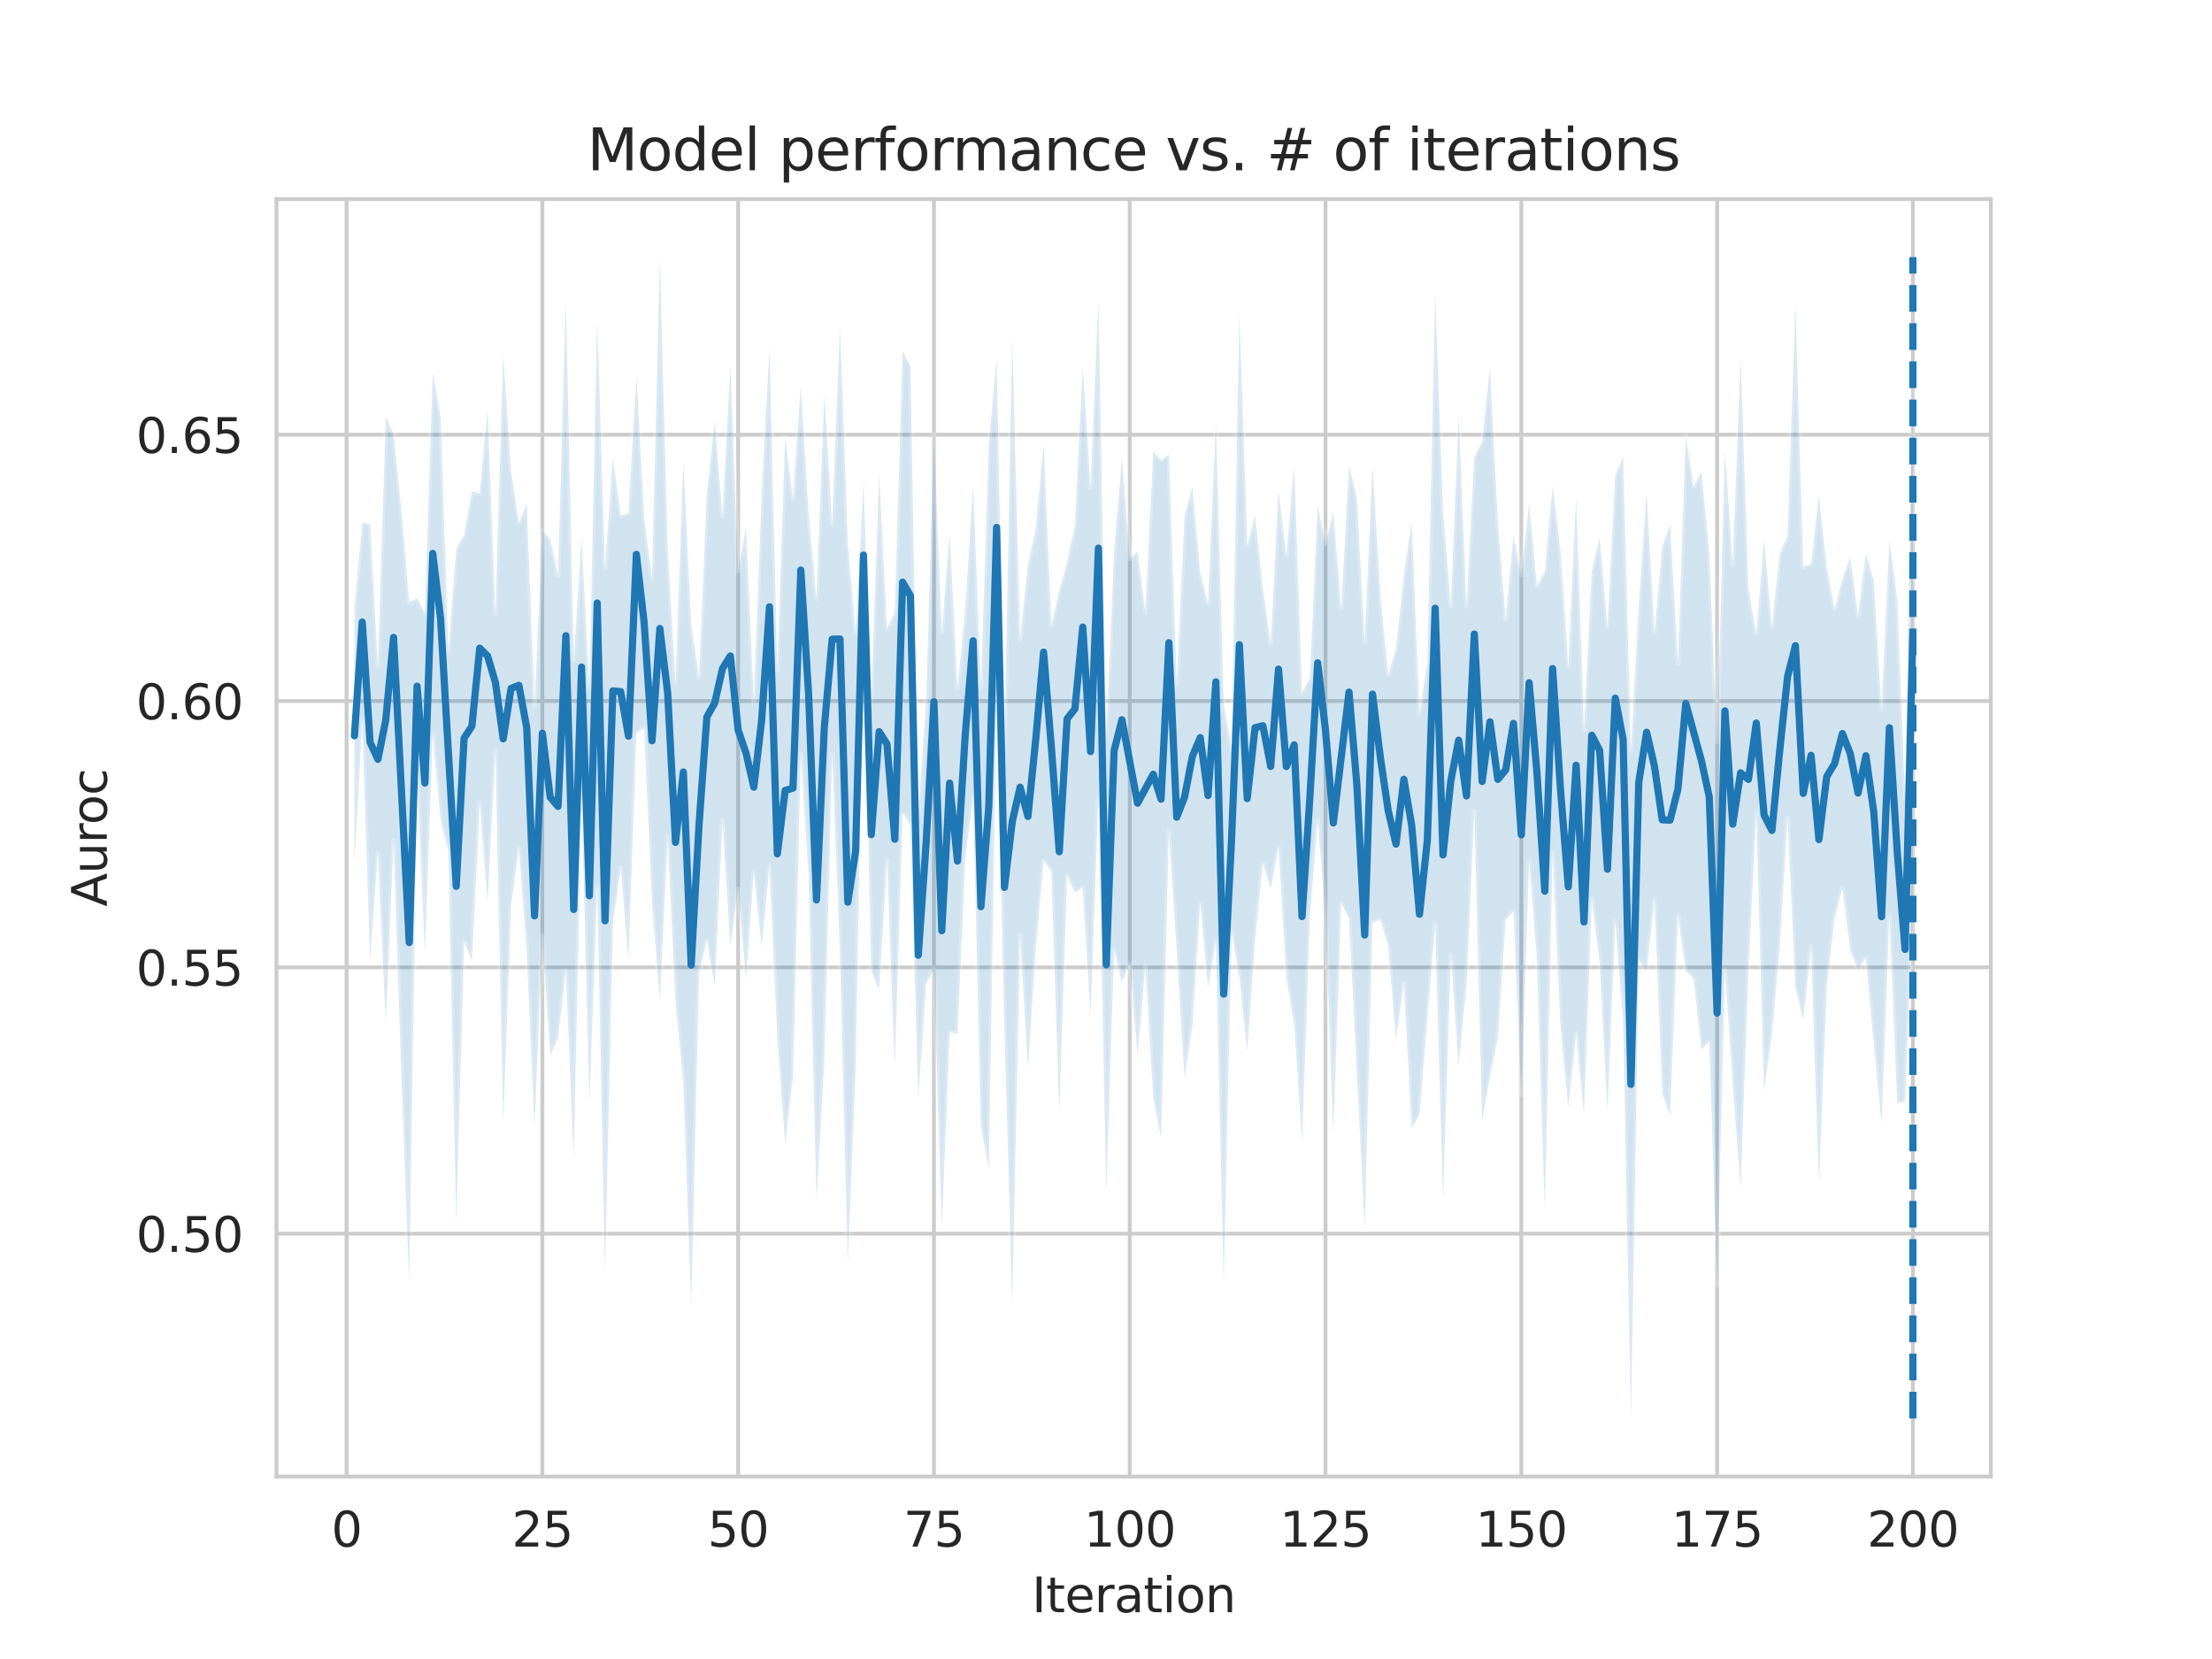 <?xml version="1.0" encoding="utf-8" standalone="no"?>
<!DOCTYPE svg PUBLIC "-//W3C//DTD SVG 1.1//EN"
  "http://www.w3.org/Graphics/SVG/1.1/DTD/svg11.dtd">
<svg xmlns:xlink="http://www.w3.org/1999/xlink" width="460.8pt" height="345.6pt" viewBox="0 0 460.8 345.6" xmlns="http://www.w3.org/2000/svg" version="1.1">
 <defs>
  <style type="text/css">*{stroke-linejoin: round; stroke-linecap: butt}</style>
 </defs>
 <g id="figure_1">
  <g id="patch_1">
   <path d="M 0 345.6 
L 460.8 345.6 
L 460.8 0 
L 0 0 
z
" style="fill: #ffffff"/>
  </g>
  <g id="axes_1">
   <g id="patch_2">
    <path d="M 57.6 307.584 
L 414.72 307.584 
L 414.72 41.472 
L 57.6 41.472 
z
" style="fill: #ffffff"/>
   </g>
   <g id="matplotlib.axis_1">
    <g id="xtick_1">
     <g id="line2d_1">
      <path d="M 72.201 307.584 
L 72.201 41.472 
" clip-path="url(#p20d4a8dd7c)" style="fill: none; stroke: #cccccc; stroke-width: 0.8; stroke-linecap: round"/>
     </g>
     <g id="text_1">
      <!-- 0 -->
      <g style="fill: #262626" transform="translate(69.02 322.182)scale(0.1 -0.1)">
       <defs>
        <path id="DejaVuSans-30" d="M 2034 4250 
Q 1547 4250 1301 3770 
Q 1056 3291 1056 2328 
Q 1056 1369 1301 889 
Q 1547 409 2034 409 
Q 2525 409 2770 889 
Q 3016 1369 3016 2328 
Q 3016 3291 2770 3770 
Q 2525 4250 2034 4250 
z
M 2034 4750 
Q 2819 4750 3233 4129 
Q 3647 3509 3647 2328 
Q 3647 1150 3233 529 
Q 2819 -91 2034 -91 
Q 1250 -91 836 529 
Q 422 1150 422 2328 
Q 422 3509 836 4129 
Q 1250 4750 2034 4750 
z
" transform="scale(0.016)"/>
       </defs>
       <use xlink:href="#DejaVuSans-30"/>
      </g>
     </g>
    </g>
    <g id="xtick_2">
     <g id="line2d_2">
      <path d="M 112.987 307.584 
L 112.987 41.472 
" clip-path="url(#p20d4a8dd7c)" style="fill: none; stroke: #cccccc; stroke-width: 0.8; stroke-linecap: round"/>
     </g>
     <g id="text_2">
      <!-- 25 -->
      <g style="fill: #262626" transform="translate(106.625 322.182)scale(0.1 -0.1)">
       <defs>
        <path id="DejaVuSans-32" d="M 1228 531 
L 3431 531 
L 3431 0 
L 469 0 
L 469 531 
Q 828 903 1448 1529 
Q 2069 2156 2228 2338 
Q 2531 2678 2651 2914 
Q 2772 3150 2772 3378 
Q 2772 3750 2511 3984 
Q 2250 4219 1831 4219 
Q 1534 4219 1204 4116 
Q 875 4013 500 3803 
L 500 4441 
Q 881 4594 1212 4672 
Q 1544 4750 1819 4750 
Q 2544 4750 2975 4387 
Q 3406 4025 3406 3419 
Q 3406 3131 3298 2873 
Q 3191 2616 2906 2266 
Q 2828 2175 2409 1742 
Q 1991 1309 1228 531 
z
" transform="scale(0.016)"/>
        <path id="DejaVuSans-35" d="M 691 4666 
L 3169 4666 
L 3169 4134 
L 1269 4134 
L 1269 2991 
Q 1406 3038 1543 3061 
Q 1681 3084 1819 3084 
Q 2600 3084 3056 2656 
Q 3513 2228 3513 1497 
Q 3513 744 3044 326 
Q 2575 -91 1722 -91 
Q 1428 -91 1123 -41 
Q 819 9 494 109 
L 494 744 
Q 775 591 1075 516 
Q 1375 441 1709 441 
Q 2250 441 2565 725 
Q 2881 1009 2881 1497 
Q 2881 1984 2565 2268 
Q 2250 2553 1709 2553 
Q 1456 2553 1204 2497 
Q 953 2441 691 2322 
L 691 4666 
z
" transform="scale(0.016)"/>
       </defs>
       <use xlink:href="#DejaVuSans-32"/>
       <use xlink:href="#DejaVuSans-35" x="63.623"/>
      </g>
     </g>
    </g>
    <g id="xtick_3">
     <g id="line2d_3">
      <path d="M 153.773 307.584 
L 153.773 41.472 
" clip-path="url(#p20d4a8dd7c)" style="fill: none; stroke: #cccccc; stroke-width: 0.8; stroke-linecap: round"/>
     </g>
     <g id="text_3">
      <!-- 50 -->
      <g style="fill: #262626" transform="translate(147.41 322.182)scale(0.1 -0.1)">
       <use xlink:href="#DejaVuSans-35"/>
       <use xlink:href="#DejaVuSans-30" x="63.623"/>
      </g>
     </g>
    </g>
    <g id="xtick_4">
     <g id="line2d_4">
      <path d="M 194.559 307.584 
L 194.559 41.472 
" clip-path="url(#p20d4a8dd7c)" style="fill: none; stroke: #cccccc; stroke-width: 0.8; stroke-linecap: round"/>
     </g>
     <g id="text_4">
      <!-- 75 -->
      <g style="fill: #262626" transform="translate(188.196 322.182)scale(0.1 -0.1)">
       <defs>
        <path id="DejaVuSans-37" d="M 525 4666 
L 3525 4666 
L 3525 4397 
L 1831 0 
L 1172 0 
L 2766 4134 
L 525 4134 
L 525 4666 
z
" transform="scale(0.016)"/>
       </defs>
       <use xlink:href="#DejaVuSans-37"/>
       <use xlink:href="#DejaVuSans-35" x="63.623"/>
      </g>
     </g>
    </g>
    <g id="xtick_5">
     <g id="line2d_5">
      <path d="M 235.344 307.584 
L 235.344 41.472 
" clip-path="url(#p20d4a8dd7c)" style="fill: none; stroke: #cccccc; stroke-width: 0.8; stroke-linecap: round"/>
     </g>
     <g id="text_5">
      <!-- 100 -->
      <g style="fill: #262626" transform="translate(225.801 322.182)scale(0.1 -0.1)">
       <defs>
        <path id="DejaVuSans-31" d="M 794 531 
L 1825 531 
L 1825 4091 
L 703 3866 
L 703 4441 
L 1819 4666 
L 2450 4666 
L 2450 531 
L 3481 531 
L 3481 0 
L 794 0 
L 794 531 
z
" transform="scale(0.016)"/>
       </defs>
       <use xlink:href="#DejaVuSans-31"/>
       <use xlink:href="#DejaVuSans-30" x="63.623"/>
       <use xlink:href="#DejaVuSans-30" x="127.246"/>
      </g>
     </g>
    </g>
    <g id="xtick_6">
     <g id="line2d_6">
      <path d="M 276.13 307.584 
L 276.13 41.472 
" clip-path="url(#p20d4a8dd7c)" style="fill: none; stroke: #cccccc; stroke-width: 0.8; stroke-linecap: round"/>
     </g>
     <g id="text_6">
      <!-- 125 -->
      <g style="fill: #262626" transform="translate(266.586 322.182)scale(0.1 -0.1)">
       <use xlink:href="#DejaVuSans-31"/>
       <use xlink:href="#DejaVuSans-32" x="63.623"/>
       <use xlink:href="#DejaVuSans-35" x="127.246"/>
      </g>
     </g>
    </g>
    <g id="xtick_7">
     <g id="line2d_7">
      <path d="M 316.916 307.584 
L 316.916 41.472 
" clip-path="url(#p20d4a8dd7c)" style="fill: none; stroke: #cccccc; stroke-width: 0.8; stroke-linecap: round"/>
     </g>
     <g id="text_7">
      <!-- 150 -->
      <g style="fill: #262626" transform="translate(307.372 322.182)scale(0.1 -0.1)">
       <use xlink:href="#DejaVuSans-31"/>
       <use xlink:href="#DejaVuSans-35" x="63.623"/>
       <use xlink:href="#DejaVuSans-30" x="127.246"/>
      </g>
     </g>
    </g>
    <g id="xtick_8">
     <g id="line2d_8">
      <path d="M 357.702 307.584 
L 357.702 41.472 
" clip-path="url(#p20d4a8dd7c)" style="fill: none; stroke: #cccccc; stroke-width: 0.8; stroke-linecap: round"/>
     </g>
     <g id="text_8">
      <!-- 175 -->
      <g style="fill: #262626" transform="translate(348.158 322.182)scale(0.1 -0.1)">
       <use xlink:href="#DejaVuSans-31"/>
       <use xlink:href="#DejaVuSans-37" x="63.623"/>
       <use xlink:href="#DejaVuSans-35" x="127.246"/>
      </g>
     </g>
    </g>
    <g id="xtick_9">
     <g id="line2d_9">
      <path d="M 398.487 307.584 
L 398.487 41.472 
" clip-path="url(#p20d4a8dd7c)" style="fill: none; stroke: #cccccc; stroke-width: 0.8; stroke-linecap: round"/>
     </g>
     <g id="text_9">
      <!-- 200 -->
      <g style="fill: #262626" transform="translate(388.944 322.182)scale(0.1 -0.1)">
       <use xlink:href="#DejaVuSans-32"/>
       <use xlink:href="#DejaVuSans-30" x="63.623"/>
       <use xlink:href="#DejaVuSans-30" x="127.246"/>
      </g>
     </g>
    </g>
    <g id="text_10">
     <!-- Iteration -->
     <g style="fill: #262626" transform="translate(214.951 335.861)scale(0.1 -0.1)">
      <defs>
       <path id="DejaVuSans-49" d="M 628 4666 
L 1259 4666 
L 1259 0 
L 628 0 
L 628 4666 
z
" transform="scale(0.016)"/>
       <path id="DejaVuSans-74" d="M 1172 4494 
L 1172 3500 
L 2356 3500 
L 2356 3053 
L 1172 3053 
L 1172 1153 
Q 1172 725 1289 603 
Q 1406 481 1766 481 
L 2356 481 
L 2356 0 
L 1766 0 
Q 1100 0 847 248 
Q 594 497 594 1153 
L 594 3053 
L 172 3053 
L 172 3500 
L 594 3500 
L 594 4494 
L 1172 4494 
z
" transform="scale(0.016)"/>
       <path id="DejaVuSans-65" d="M 3597 1894 
L 3597 1613 
L 953 1613 
Q 991 1019 1311 708 
Q 1631 397 2203 397 
Q 2534 397 2845 478 
Q 3156 559 3463 722 
L 3463 178 
Q 3153 47 2828 -22 
Q 2503 -91 2169 -91 
Q 1331 -91 842 396 
Q 353 884 353 1716 
Q 353 2575 817 3079 
Q 1281 3584 2069 3584 
Q 2775 3584 3186 3129 
Q 3597 2675 3597 1894 
z
M 3022 2063 
Q 3016 2534 2758 2815 
Q 2500 3097 2075 3097 
Q 1594 3097 1305 2825 
Q 1016 2553 972 2059 
L 3022 2063 
z
" transform="scale(0.016)"/>
       <path id="DejaVuSans-72" d="M 2631 2963 
Q 2534 3019 2420 3045 
Q 2306 3072 2169 3072 
Q 1681 3072 1420 2755 
Q 1159 2438 1159 1844 
L 1159 0 
L 581 0 
L 581 3500 
L 1159 3500 
L 1159 2956 
Q 1341 3275 1631 3429 
Q 1922 3584 2338 3584 
Q 2397 3584 2469 3576 
Q 2541 3569 2628 3553 
L 2631 2963 
z
" transform="scale(0.016)"/>
       <path id="DejaVuSans-61" d="M 2194 1759 
Q 1497 1759 1228 1600 
Q 959 1441 959 1056 
Q 959 750 1161 570 
Q 1363 391 1709 391 
Q 2188 391 2477 730 
Q 2766 1069 2766 1631 
L 2766 1759 
L 2194 1759 
z
M 3341 1997 
L 3341 0 
L 2766 0 
L 2766 531 
Q 2569 213 2275 61 
Q 1981 -91 1556 -91 
Q 1019 -91 701 211 
Q 384 513 384 1019 
Q 384 1609 779 1909 
Q 1175 2209 1959 2209 
L 2766 2209 
L 2766 2266 
Q 2766 2663 2505 2880 
Q 2244 3097 1772 3097 
Q 1472 3097 1187 3025 
Q 903 2953 641 2809 
L 641 3341 
Q 956 3463 1253 3523 
Q 1550 3584 1831 3584 
Q 2591 3584 2966 3190 
Q 3341 2797 3341 1997 
z
" transform="scale(0.016)"/>
       <path id="DejaVuSans-69" d="M 603 3500 
L 1178 3500 
L 1178 0 
L 603 0 
L 603 3500 
z
M 603 4863 
L 1178 4863 
L 1178 4134 
L 603 4134 
L 603 4863 
z
" transform="scale(0.016)"/>
       <path id="DejaVuSans-6f" d="M 1959 3097 
Q 1497 3097 1228 2736 
Q 959 2375 959 1747 
Q 959 1119 1226 758 
Q 1494 397 1959 397 
Q 2419 397 2687 759 
Q 2956 1122 2956 1747 
Q 2956 2369 2687 2733 
Q 2419 3097 1959 3097 
z
M 1959 3584 
Q 2709 3584 3137 3096 
Q 3566 2609 3566 1747 
Q 3566 888 3137 398 
Q 2709 -91 1959 -91 
Q 1206 -91 779 398 
Q 353 888 353 1747 
Q 353 2609 779 3096 
Q 1206 3584 1959 3584 
z
" transform="scale(0.016)"/>
       <path id="DejaVuSans-6e" d="M 3513 2113 
L 3513 0 
L 2938 0 
L 2938 2094 
Q 2938 2591 2744 2837 
Q 2550 3084 2163 3084 
Q 1697 3084 1428 2787 
Q 1159 2491 1159 1978 
L 1159 0 
L 581 0 
L 581 3500 
L 1159 3500 
L 1159 2956 
Q 1366 3272 1645 3428 
Q 1925 3584 2291 3584 
Q 2894 3584 3203 3211 
Q 3513 2838 3513 2113 
z
" transform="scale(0.016)"/>
      </defs>
      <use xlink:href="#DejaVuSans-49"/>
      <use xlink:href="#DejaVuSans-74" x="29.492"/>
      <use xlink:href="#DejaVuSans-65" x="68.701"/>
      <use xlink:href="#DejaVuSans-72" x="130.225"/>
      <use xlink:href="#DejaVuSans-61" x="171.338"/>
      <use xlink:href="#DejaVuSans-74" x="232.617"/>
      <use xlink:href="#DejaVuSans-69" x="271.826"/>
      <use xlink:href="#DejaVuSans-6f" x="299.609"/>
      <use xlink:href="#DejaVuSans-6e" x="360.791"/>
     </g>
    </g>
   </g>
   <g id="matplotlib.axis_2">
    <g id="ytick_1">
     <g id="line2d_10">
      <path d="M 57.6 256.997 
L 414.72 256.997 
" clip-path="url(#p20d4a8dd7c)" style="fill: none; stroke: #cccccc; stroke-width: 0.8; stroke-linecap: round"/>
     </g>
     <g id="text_11">
      <!-- 0.50 -->
      <g style="fill: #262626" transform="translate(28.334 260.797)scale(0.1 -0.1)">
       <defs>
        <path id="DejaVuSans-2e" d="M 684 794 
L 1344 794 
L 1344 0 
L 684 0 
L 684 794 
z
" transform="scale(0.016)"/>
       </defs>
       <use xlink:href="#DejaVuSans-30"/>
       <use xlink:href="#DejaVuSans-2e" x="63.623"/>
       <use xlink:href="#DejaVuSans-35" x="95.41"/>
       <use xlink:href="#DejaVuSans-30" x="159.033"/>
      </g>
     </g>
    </g>
    <g id="ytick_2">
     <g id="line2d_11">
      <path d="M 57.6 201.519 
L 414.72 201.519 
" clip-path="url(#p20d4a8dd7c)" style="fill: none; stroke: #cccccc; stroke-width: 0.8; stroke-linecap: round"/>
     </g>
     <g id="text_12">
      <!-- 0.55 -->
      <g style="fill: #262626" transform="translate(28.334 205.318)scale(0.1 -0.1)">
       <use xlink:href="#DejaVuSans-30"/>
       <use xlink:href="#DejaVuSans-2e" x="63.623"/>
       <use xlink:href="#DejaVuSans-35" x="95.41"/>
       <use xlink:href="#DejaVuSans-35" x="159.033"/>
      </g>
     </g>
    </g>
    <g id="ytick_3">
     <g id="line2d_12">
      <path d="M 57.6 146.04 
L 414.72 146.04 
" clip-path="url(#p20d4a8dd7c)" style="fill: none; stroke: #cccccc; stroke-width: 0.8; stroke-linecap: round"/>
     </g>
     <g id="text_13">
      <!-- 0.60 -->
      <g style="fill: #262626" transform="translate(28.334 149.84)scale(0.1 -0.1)">
       <defs>
        <path id="DejaVuSans-36" d="M 2113 2584 
Q 1688 2584 1439 2293 
Q 1191 2003 1191 1497 
Q 1191 994 1439 701 
Q 1688 409 2113 409 
Q 2538 409 2786 701 
Q 3034 994 3034 1497 
Q 3034 2003 2786 2293 
Q 2538 2584 2113 2584 
z
M 3366 4563 
L 3366 3988 
Q 3128 4100 2886 4159 
Q 2644 4219 2406 4219 
Q 1781 4219 1451 3797 
Q 1122 3375 1075 2522 
Q 1259 2794 1537 2939 
Q 1816 3084 2150 3084 
Q 2853 3084 3261 2657 
Q 3669 2231 3669 1497 
Q 3669 778 3244 343 
Q 2819 -91 2113 -91 
Q 1303 -91 875 529 
Q 447 1150 447 2328 
Q 447 3434 972 4092 
Q 1497 4750 2381 4750 
Q 2619 4750 2861 4703 
Q 3103 4656 3366 4563 
z
" transform="scale(0.016)"/>
       </defs>
       <use xlink:href="#DejaVuSans-30"/>
       <use xlink:href="#DejaVuSans-2e" x="63.623"/>
       <use xlink:href="#DejaVuSans-36" x="95.41"/>
       <use xlink:href="#DejaVuSans-30" x="159.033"/>
      </g>
     </g>
    </g>
    <g id="ytick_4">
     <g id="line2d_13">
      <path d="M 57.6 90.562 
L 414.72 90.562 
" clip-path="url(#p20d4a8dd7c)" style="fill: none; stroke: #cccccc; stroke-width: 0.8; stroke-linecap: round"/>
     </g>
     <g id="text_14">
      <!-- 0.65 -->
      <g style="fill: #262626" transform="translate(28.334 94.361)scale(0.1 -0.1)">
       <use xlink:href="#DejaVuSans-30"/>
       <use xlink:href="#DejaVuSans-2e" x="63.623"/>
       <use xlink:href="#DejaVuSans-36" x="95.41"/>
       <use xlink:href="#DejaVuSans-35" x="159.033"/>
      </g>
     </g>
    </g>
    <g id="text_15">
     <!-- Auroc -->
     <g style="fill: #262626" transform="translate(22.255 188.869)rotate(-90)scale(0.1 -0.1)">
      <defs>
       <path id="DejaVuSans-41" d="M 2188 4044 
L 1331 1722 
L 3047 1722 
L 2188 4044 
z
M 1831 4666 
L 2547 4666 
L 4325 0 
L 3669 0 
L 3244 1197 
L 1141 1197 
L 716 0 
L 50 0 
L 1831 4666 
z
" transform="scale(0.016)"/>
       <path id="DejaVuSans-75" d="M 544 1381 
L 544 3500 
L 1119 3500 
L 1119 1403 
Q 1119 906 1312 657 
Q 1506 409 1894 409 
Q 2359 409 2629 706 
Q 2900 1003 2900 1516 
L 2900 3500 
L 3475 3500 
L 3475 0 
L 2900 0 
L 2900 538 
Q 2691 219 2414 64 
Q 2138 -91 1772 -91 
Q 1169 -91 856 284 
Q 544 659 544 1381 
z
M 1991 3584 
L 1991 3584 
z
" transform="scale(0.016)"/>
       <path id="DejaVuSans-63" d="M 3122 3366 
L 3122 2828 
Q 2878 2963 2633 3030 
Q 2388 3097 2138 3097 
Q 1578 3097 1268 2742 
Q 959 2388 959 1747 
Q 959 1106 1268 751 
Q 1578 397 2138 397 
Q 2388 397 2633 464 
Q 2878 531 3122 666 
L 3122 134 
Q 2881 22 2623 -34 
Q 2366 -91 2075 -91 
Q 1284 -91 818 406 
Q 353 903 353 1747 
Q 353 2603 823 3093 
Q 1294 3584 2113 3584 
Q 2378 3584 2631 3529 
Q 2884 3475 3122 3366 
z
" transform="scale(0.016)"/>
      </defs>
      <use xlink:href="#DejaVuSans-41"/>
      <use xlink:href="#DejaVuSans-75" x="68.408"/>
      <use xlink:href="#DejaVuSans-72" x="131.787"/>
      <use xlink:href="#DejaVuSans-6f" x="170.65"/>
      <use xlink:href="#DejaVuSans-63" x="231.832"/>
     </g>
    </g>
   </g>
   <g id="PolyCollection_1">
    <defs>
     <path id="m184f9782f3" d="M 73.833 -218.827 
L 73.833 -165.798 
L 75.464 -195.329 
L 77.096 -145.55 
L 78.727 -167.992 
L 80.358 -132.292 
L 81.99 -170.462 
L 83.621 -121.259 
L 85.253 -78.287 
L 86.884 -184.366 
L 88.516 -146.994 
L 90.147 -192.731 
L 91.778 -174.661 
L 93.41 -168.25 
L 95.041 -90.692 
L 96.673 -149.477 
L 98.304 -145.483 
L 99.936 -178.309 
L 101.567 -157.74 
L 103.198 -189.298 
L 104.83 -111.554 
L 106.461 -157.009 
L 108.093 -168.954 
L 109.724 -147.433 
L 111.356 -110.931 
L 112.987 -150.636 
L 114.618 -125.739 
L 116.25 -129.386 
L 117.881 -143.373 
L 119.513 -104.152 
L 121.144 -179.823 
L 122.776 -115.766 
L 124.407 -160.883 
L 126.038 -80.367 
L 127.67 -153.151 
L 129.301 -164.812 
L 130.933 -145.707 
L 132.564 -192.816 
L 134.196 -193.888 
L 135.827 -157.549 
L 137.458 -137.311 
L 139.09 -171.266 
L 140.721 -136.906 
L 142.353 -119.937 
L 143.984 -73.425 
L 145.616 -142.896 
L 147.247 -149.753 
L 148.879 -140.319 
L 150.51 -174.579 
L 152.141 -148.587 
L 153.773 -160.419 
L 155.404 -141.684 
L 157.036 -163.948 
L 158.667 -148.375 
L 160.299 -165.196 
L 161.93 -129.428 
L 163.561 -107.346 
L 165.193 -121.306 
L 166.824 -188.525 
L 168.456 -163.18 
L 170.087 -95.369 
L 171.719 -124.704 
L 173.35 -188.586 
L 174.981 -147.208 
L 176.613 -82.642 
L 178.244 -122.874 
L 179.876 -215.045 
L 181.507 -143.432 
L 183.139 -139.414 
L 184.77 -166.612 
L 186.401 -123.376 
L 188.033 -176.186 
L 189.664 -173.702 
L 191.296 -117.023 
L 192.927 -140.653 
L 194.559 -143.597 
L 196.19 -89.628 
L 197.821 -130.586 
L 199.453 -130.198 
L 201.084 -166.664 
L 202.716 -179.544 
L 204.347 -110.9 
L 205.979 -102.148 
L 207.61 -200.487 
L 209.241 -131.747 
L 210.873 -73.652 
L 212.504 -150.942 
L 214.136 -123.052 
L 215.767 -147.898 
L 217.399 -166.253 
L 219.03 -164.136 
L 220.661 -113.857 
L 222.293 -163.21 
L 223.924 -159.609 
L 225.556 -160.691 
L 227.187 -134.047 
L 228.819 -179.477 
L 230.45 -96.969 
L 232.081 -147.819 
L 233.713 -140.937 
L 235.344 -144.819 
L 236.976 -125.822 
L 238.607 -144.412 
L 240.239 -116.985 
L 241.87 -108.503 
L 243.501 -172.55 
L 245.133 -147.397 
L 246.764 -121.047 
L 248.396 -131.901 
L 250.027 -157.555 
L 251.659 -139.86 
L 253.29 -149.581 
L 254.921 -78.102 
L 256.553 -151.507 
L 258.184 -142.099 
L 259.816 -126.501 
L 261.447 -149.801 
L 263.079 -165.712 
L 264.71 -160.491 
L 266.341 -169.132 
L 267.973 -141.992 
L 269.604 -132.321 
L 271.236 -107.954 
L 272.867 -154.563 
L 274.499 -174.768 
L 276.13 -154.477 
L 277.761 -109.346 
L 279.393 -157.494 
L 281.024 -154.2 
L 282.656 -122.349 
L 284.287 -89.576 
L 285.919 -153.354 
L 287.55 -154.023 
L 289.181 -148.511 
L 290.813 -129.084 
L 292.444 -140.787 
L 294.076 -110.586 
L 295.707 -113.356 
L 297.339 -133.514 
L 298.97 -153.24 
L 300.601 -95.791 
L 302.233 -146.54 
L 303.864 -123.794 
L 305.496 -140.308 
L 307.127 -176.686 
L 308.759 -112.076 
L 310.39 -121.459 
L 312.021 -129.444 
L 313.653 -153.894 
L 315.284 -155.796 
L 316.916 -117.585 
L 318.547 -166.143 
L 320.179 -145.672 
L 321.81 -93.299 
L 323.441 -168.198 
L 325.073 -131.756 
L 326.704 -114.915 
L 328.336 -130.357 
L 329.967 -113.429 
L 331.599 -158.323 
L 333.23 -145.036 
L 334.862 -113.999 
L 336.493 -153.684 
L 338.124 -132.73 
L 339.756 -50.112 
L 341.387 -145.552 
L 343.019 -143.297 
L 344.65 -158.229 
L 346.282 -117.823 
L 347.913 -113.191 
L 349.544 -154.928 
L 351.176 -143.297 
L 352.807 -141.747 
L 354.439 -126.962 
L 356.07 -128.608 
L 357.702 -78.089 
L 359.333 -143.464 
L 360.964 -119.789 
L 362.596 -98.116 
L 364.227 -143.534 
L 365.859 -176.277 
L 367.49 -118.359 
L 369.122 -130.206 
L 370.753 -148.407 
L 372.384 -175.253 
L 374.016 -139.956 
L 375.647 -133.11 
L 377.279 -148.392 
L 378.91 -99.08 
L 380.542 -140.17 
L 382.173 -154.282 
L 383.804 -160.618 
L 385.436 -147.652 
L 387.067 -143.53 
L 388.699 -146.09 
L 390.33 -128.294 
L 391.962 -111.622 
L 393.593 -154.965 
L 395.224 -115.754 
L 396.856 -116.135 
L 398.487 -158.39 
L 398.487 -268.584 
L 398.487 -268.584 
L 396.856 -179.494 
L 395.224 -220.713 
L 393.593 -233.041 
L 391.962 -197.665 
L 390.33 -224.736 
L 388.699 -230.239 
L 387.067 -217.243 
L 385.436 -229.612 
L 383.804 -224.966 
L 382.173 -218.752 
L 380.542 -227.453 
L 378.91 -242.326 
L 377.279 -228.094 
L 375.647 -227.521 
L 374.016 -282.214 
L 372.384 -234.041 
L 370.753 -230.207 
L 369.122 -214.998 
L 367.49 -233.241 
L 365.859 -213.672 
L 364.227 -222.947 
L 362.596 -271.099 
L 360.964 -228.025 
L 359.333 -251.567 
L 357.702 -191.059 
L 356.07 -230.609 
L 354.439 -247.318 
L 352.807 -244.252 
L 351.176 -254.844 
L 349.544 -207.496 
L 347.913 -236.316 
L 346.282 -231.805 
L 344.65 -213.775 
L 343.019 -242.821 
L 341.387 -219.773 
L 339.756 -189.316 
L 338.124 -250.433 
L 336.493 -246.626 
L 334.862 -215.052 
L 333.23 -233.564 
L 331.599 -226.548 
L 329.967 -193.647 
L 328.336 -242.029 
L 326.704 -206.793 
L 325.073 -230.79 
L 323.441 -244.451 
L 321.81 -226.613 
L 320.179 -223.485 
L 318.547 -240.617 
L 316.916 -225.792 
L 315.284 -234.012 
L 313.653 -216.496 
L 312.021 -237.028 
L 310.39 -269.007 
L 308.759 -253.538 
L 307.127 -250.339 
L 305.496 -219.276 
L 303.864 -259.007 
L 302.233 -219.336 
L 300.601 -239.215 
L 298.97 -284.557 
L 297.339 -207.554 
L 295.707 -196.917 
L 294.076 -236.777 
L 292.444 -225.737 
L 290.813 -210.441 
L 289.181 -205.015 
L 287.55 -221.619 
L 285.919 -248.657 
L 284.287 -212.07 
L 282.656 -241.889 
L 281.024 -248.638 
L 279.393 -218.85 
L 277.761 -238.991 
L 276.13 -232.333 
L 274.499 -240.286 
L 272.867 -204.294 
L 271.236 -201.368 
L 269.604 -248.57 
L 267.973 -229.823 
L 266.341 -243.288 
L 264.71 -211.389 
L 263.079 -223.118 
L 261.447 -238.215 
L 259.816 -231.979 
L 258.184 -280.508 
L 256.553 -189.806 
L 254.921 -198.911 
L 253.29 -257.531 
L 251.659 -219.884 
L 250.027 -226.321 
L 248.396 -244.205 
L 246.764 -238.045 
L 245.133 -203.336 
L 243.501 -250.879 
L 241.87 -249.725 
L 240.239 -251.638 
L 238.607 -218.035 
L 236.976 -230.715 
L 235.344 -229.218 
L 233.713 -250.393 
L 232.081 -230.517 
L 230.45 -192.269 
L 228.819 -283.351 
L 227.187 -244.033 
L 225.556 -269.254 
L 223.924 -236.247 
L 222.293 -228.479 
L 220.661 -222.484 
L 219.03 -215.358 
L 217.399 -253.244 
L 215.767 -235.386 
L 214.136 -228.001 
L 212.504 -212.288 
L 210.873 -275.246 
L 209.241 -189.725 
L 207.61 -270.992 
L 205.979 -253.053 
L 204.347 -202.549 
L 202.716 -244.658 
L 201.084 -218.59 
L 199.453 -202.245 
L 197.821 -234.351 
L 196.19 -213.81 
L 194.559 -255.221 
L 192.927 -199.342 
L 191.296 -176.191 
L 189.664 -269.274 
L 188.033 -272.45 
L 186.401 -218.161 
L 184.77 -214.62 
L 183.139 -246.938 
L 181.507 -200.028 
L 179.876 -244.885 
L 178.244 -213.732 
L 176.613 -232.654 
L 174.981 -277.764 
L 173.35 -236.293 
L 171.719 -263.468 
L 170.087 -220.9 
L 168.456 -238.518 
L 166.824 -265.178 
L 165.193 -241.554 
L 163.561 -254.505 
L 161.93 -206.025 
L 160.299 -273.199 
L 158.667 -242.79 
L 157.036 -199.274 
L 155.404 -235.784 
L 153.773 -226.598 
L 152.141 -269.307 
L 150.51 -238.108 
L 148.879 -257.943 
L 147.247 -242.706 
L 145.616 -204.46 
L 143.984 -215.652 
L 142.353 -249.63 
L 140.721 -203.351 
L 139.09 -231.121 
L 137.458 -292.032 
L 135.827 -225.033 
L 134.196 -237.693 
L 132.564 -267.416 
L 130.933 -238.755 
L 129.301 -238.221 
L 127.67 -250.207 
L 126.038 -227.19 
L 124.407 -279.081 
L 122.776 -202.245 
L 121.144 -233.441 
L 119.513 -208.131 
L 117.881 -282.972 
L 116.25 -225.817 
L 114.618 -233.286 
L 112.987 -235.083 
L 111.356 -198.668 
L 109.724 -240.631 
L 108.093 -236.72 
L 106.461 -247.359 
L 104.83 -271.807 
L 103.198 -217.633 
L 101.567 -260.165 
L 99.936 -242.843 
L 98.304 -243.158 
L 96.673 -234.156 
L 95.041 -231.232 
L 93.41 -209.938 
L 91.778 -258.85 
L 90.147 -267.874 
L 88.516 -217.969 
L 86.884 -220.958 
L 85.253 -220.217 
L 83.621 -239.175 
L 81.99 -255.172 
L 80.358 -258.868 
L 78.727 -206.833 
L 77.096 -236.419 
L 75.464 -236.702 
L 73.833 -218.827 
z
" style="stroke: #ffffff; stroke-opacity: 0.2"/>
    </defs>
    <g clip-path="url(#p20d4a8dd7c)">
     <use xlink:href="#m184f9782f3" x="0" y="345.6" style="fill: #1f77b4; fill-opacity: 0.2; stroke: #ffffff; stroke-opacity: 0.2"/>
    </g>
   </g>
   <g id="line2d_14">
    <path d="M 73.833 153.288 
L 75.464 129.584 
L 77.096 154.616 
L 78.727 158.188 
L 80.358 150.02 
L 81.99 132.783 
L 85.253 196.348 
L 86.884 142.938 
L 88.516 163.119 
L 90.147 115.297 
L 91.778 128.844 
L 95.041 184.638 
L 96.673 153.783 
L 98.304 151.279 
L 99.936 135.024 
L 101.567 136.648 
L 103.198 142.135 
L 104.83 153.919 
L 106.461 143.416 
L 108.093 142.763 
L 109.724 151.568 
L 111.356 190.8 
L 112.987 152.74 
L 114.618 166.088 
L 116.25 167.998 
L 117.881 132.427 
L 119.513 189.459 
L 121.144 138.968 
L 122.776 186.595 
L 124.407 125.618 
L 126.038 191.822 
L 127.67 143.921 
L 129.301 144.084 
L 130.933 153.369 
L 132.564 115.484 
L 134.196 129.81 
L 135.827 154.309 
L 137.458 130.929 
L 139.09 144.406 
L 140.721 175.472 
L 142.353 160.817 
L 143.984 201.062 
L 145.616 171.922 
L 147.247 149.37 
L 148.879 146.469 
L 150.51 139.256 
L 152.141 136.653 
L 153.773 152.092 
L 155.404 156.866 
L 157.036 163.989 
L 158.667 150.017 
L 160.299 126.402 
L 161.93 177.873 
L 163.561 164.675 
L 165.193 164.17 
L 166.824 118.749 
L 168.456 144.751 
L 170.087 187.466 
L 171.719 151.514 
L 173.35 133.161 
L 174.981 133.114 
L 176.613 187.952 
L 178.244 177.297 
L 179.876 115.635 
L 181.507 173.87 
L 183.139 152.424 
L 184.77 154.984 
L 186.401 174.831 
L 188.033 121.282 
L 189.664 124.112 
L 191.296 198.993 
L 192.927 175.603 
L 194.559 146.191 
L 196.19 193.881 
L 197.821 163.131 
L 199.453 179.379 
L 201.084 152.973 
L 202.716 133.499 
L 204.347 188.876 
L 205.979 167.999 
L 207.61 109.861 
L 209.241 184.864 
L 210.873 171.151 
L 212.504 163.985 
L 214.136 170.074 
L 215.767 153.958 
L 217.399 135.851 
L 219.03 155.853 
L 220.661 177.43 
L 222.293 149.756 
L 223.924 147.672 
L 225.556 130.627 
L 227.187 156.56 
L 228.819 114.186 
L 230.45 200.981 
L 232.081 156.432 
L 233.713 149.935 
L 236.976 167.331 
L 240.239 161.288 
L 241.87 166.486 
L 243.501 133.885 
L 245.133 170.234 
L 246.764 166.054 
L 248.396 157.547 
L 250.027 153.662 
L 251.659 165.728 
L 253.29 142.044 
L 254.921 207.093 
L 256.553 174.944 
L 258.184 134.297 
L 259.816 166.36 
L 261.447 151.592 
L 263.079 151.185 
L 264.71 159.66 
L 266.341 139.39 
L 267.973 159.693 
L 269.604 155.154 
L 271.236 190.939 
L 272.867 166.171 
L 274.499 138.073 
L 276.13 152.195 
L 277.761 171.431 
L 281.024 144.181 
L 282.656 163.481 
L 284.287 194.777 
L 285.919 144.595 
L 287.55 157.779 
L 289.181 168.837 
L 290.813 175.838 
L 292.444 162.338 
L 294.076 171.918 
L 295.707 190.463 
L 297.339 175.066 
L 298.97 126.702 
L 300.601 178.097 
L 302.233 162.662 
L 303.864 154.199 
L 305.496 165.808 
L 307.127 132.088 
L 308.759 162.793 
L 310.39 150.367 
L 312.021 162.364 
L 313.653 160.405 
L 315.284 150.696 
L 316.916 173.911 
L 318.547 142.22 
L 320.179 161.022 
L 321.81 185.644 
L 323.441 139.276 
L 325.073 164.327 
L 326.704 184.746 
L 328.336 159.407 
L 329.967 192.062 
L 331.599 153.164 
L 333.23 156.3 
L 334.862 181.075 
L 336.493 145.445 
L 338.124 154.018 
L 339.756 225.886 
L 341.387 162.938 
L 343.019 152.541 
L 344.65 159.598 
L 346.282 170.786 
L 347.913 170.846 
L 349.544 164.388 
L 351.176 146.529 
L 354.439 158.46 
L 356.07 165.991 
L 357.702 211.026 
L 359.333 148.084 
L 360.964 171.693 
L 362.596 160.993 
L 364.227 162.36 
L 365.859 150.625 
L 367.49 169.8 
L 369.122 172.998 
L 370.753 156.293 
L 372.384 140.953 
L 374.016 134.515 
L 375.647 165.285 
L 377.279 157.357 
L 378.91 174.897 
L 380.542 161.789 
L 382.173 159.083 
L 383.804 152.808 
L 385.436 156.968 
L 387.067 165.214 
L 388.699 157.435 
L 390.33 169.085 
L 391.962 190.956 
L 393.593 151.597 
L 395.224 177.366 
L 396.856 197.785 
L 398.487 132.113 
L 398.487 132.113 
" clip-path="url(#p20d4a8dd7c)" style="fill: none; stroke: #1f77b4; stroke-width: 1.5; stroke-linecap: round"/>
   </g>
   <g id="LineCollection_1">
    <path d="M 398.487 295.488 
L 398.487 53.568 
" clip-path="url(#p20d4a8dd7c)" style="fill: none; stroke-dasharray: 5.55,2.4; stroke-dashoffset: 0; stroke: #1f77b4; stroke-width: 1.5"/>
   </g>
   <g id="patch_3">
    <path d="M 57.6 307.584 
L 57.6 41.472 
" style="fill: none; stroke: #cccccc; stroke-width: 0.8; stroke-linejoin: miter; stroke-linecap: square"/>
   </g>
   <g id="patch_4">
    <path d="M 414.72 307.584 
L 414.72 41.472 
" style="fill: none; stroke: #cccccc; stroke-width: 0.8; stroke-linejoin: miter; stroke-linecap: square"/>
   </g>
   <g id="patch_5">
    <path d="M 57.6 307.584 
L 414.72 307.584 
" style="fill: none; stroke: #cccccc; stroke-width: 0.8; stroke-linejoin: miter; stroke-linecap: square"/>
   </g>
   <g id="patch_6">
    <path d="M 57.6 41.472 
L 414.72 41.472 
" style="fill: none; stroke: #cccccc; stroke-width: 0.8; stroke-linejoin: miter; stroke-linecap: square"/>
   </g>
   <g id="text_16">
    <!-- Model performance vs. # of iterations -->
    <g style="fill: #262626" transform="translate(122.315 35.472)scale(0.12 -0.12)">
     <defs>
      <path id="DejaVuSans-4d" d="M 628 4666 
L 1569 4666 
L 2759 1491 
L 3956 4666 
L 4897 4666 
L 4897 0 
L 4281 0 
L 4281 4097 
L 3078 897 
L 2444 897 
L 1241 4097 
L 1241 0 
L 628 0 
L 628 4666 
z
" transform="scale(0.016)"/>
      <path id="DejaVuSans-64" d="M 2906 2969 
L 2906 4863 
L 3481 4863 
L 3481 0 
L 2906 0 
L 2906 525 
Q 2725 213 2448 61 
Q 2172 -91 1784 -91 
Q 1150 -91 751 415 
Q 353 922 353 1747 
Q 353 2572 751 3078 
Q 1150 3584 1784 3584 
Q 2172 3584 2448 3432 
Q 2725 3281 2906 2969 
z
M 947 1747 
Q 947 1113 1208 752 
Q 1469 391 1925 391 
Q 2381 391 2643 752 
Q 2906 1113 2906 1747 
Q 2906 2381 2643 2742 
Q 2381 3103 1925 3103 
Q 1469 3103 1208 2742 
Q 947 2381 947 1747 
z
" transform="scale(0.016)"/>
      <path id="DejaVuSans-6c" d="M 603 4863 
L 1178 4863 
L 1178 0 
L 603 0 
L 603 4863 
z
" transform="scale(0.016)"/>
      <path id="DejaVuSans-20" transform="scale(0.016)"/>
      <path id="DejaVuSans-70" d="M 1159 525 
L 1159 -1331 
L 581 -1331 
L 581 3500 
L 1159 3500 
L 1159 2969 
Q 1341 3281 1617 3432 
Q 1894 3584 2278 3584 
Q 2916 3584 3314 3078 
Q 3713 2572 3713 1747 
Q 3713 922 3314 415 
Q 2916 -91 2278 -91 
Q 1894 -91 1617 61 
Q 1341 213 1159 525 
z
M 3116 1747 
Q 3116 2381 2855 2742 
Q 2594 3103 2138 3103 
Q 1681 3103 1420 2742 
Q 1159 2381 1159 1747 
Q 1159 1113 1420 752 
Q 1681 391 2138 391 
Q 2594 391 2855 752 
Q 3116 1113 3116 1747 
z
" transform="scale(0.016)"/>
      <path id="DejaVuSans-66" d="M 2375 4863 
L 2375 4384 
L 1825 4384 
Q 1516 4384 1395 4259 
Q 1275 4134 1275 3809 
L 1275 3500 
L 2222 3500 
L 2222 3053 
L 1275 3053 
L 1275 0 
L 697 0 
L 697 3053 
L 147 3053 
L 147 3500 
L 697 3500 
L 697 3744 
Q 697 4328 969 4595 
Q 1241 4863 1831 4863 
L 2375 4863 
z
" transform="scale(0.016)"/>
      <path id="DejaVuSans-6d" d="M 3328 2828 
Q 3544 3216 3844 3400 
Q 4144 3584 4550 3584 
Q 5097 3584 5394 3201 
Q 5691 2819 5691 2113 
L 5691 0 
L 5113 0 
L 5113 2094 
Q 5113 2597 4934 2840 
Q 4756 3084 4391 3084 
Q 3944 3084 3684 2787 
Q 3425 2491 3425 1978 
L 3425 0 
L 2847 0 
L 2847 2094 
Q 2847 2600 2669 2842 
Q 2491 3084 2119 3084 
Q 1678 3084 1418 2786 
Q 1159 2488 1159 1978 
L 1159 0 
L 581 0 
L 581 3500 
L 1159 3500 
L 1159 2956 
Q 1356 3278 1631 3431 
Q 1906 3584 2284 3584 
Q 2666 3584 2933 3390 
Q 3200 3197 3328 2828 
z
" transform="scale(0.016)"/>
      <path id="DejaVuSans-76" d="M 191 3500 
L 800 3500 
L 1894 563 
L 2988 3500 
L 3597 3500 
L 2284 0 
L 1503 0 
L 191 3500 
z
" transform="scale(0.016)"/>
      <path id="DejaVuSans-73" d="M 2834 3397 
L 2834 2853 
Q 2591 2978 2328 3040 
Q 2066 3103 1784 3103 
Q 1356 3103 1142 2972 
Q 928 2841 928 2578 
Q 928 2378 1081 2264 
Q 1234 2150 1697 2047 
L 1894 2003 
Q 2506 1872 2764 1633 
Q 3022 1394 3022 966 
Q 3022 478 2636 193 
Q 2250 -91 1575 -91 
Q 1294 -91 989 -36 
Q 684 19 347 128 
L 347 722 
Q 666 556 975 473 
Q 1284 391 1588 391 
Q 1994 391 2212 530 
Q 2431 669 2431 922 
Q 2431 1156 2273 1281 
Q 2116 1406 1581 1522 
L 1381 1569 
Q 847 1681 609 1914 
Q 372 2147 372 2553 
Q 372 3047 722 3315 
Q 1072 3584 1716 3584 
Q 2034 3584 2315 3537 
Q 2597 3491 2834 3397 
z
" transform="scale(0.016)"/>
      <path id="DejaVuSans-23" d="M 3272 2816 
L 2363 2816 
L 2100 1772 
L 3016 1772 
L 3272 2816 
z
M 2803 4594 
L 2478 3297 
L 3391 3297 
L 3719 4594 
L 4219 4594 
L 3897 3297 
L 4872 3297 
L 4872 2816 
L 3775 2816 
L 3519 1772 
L 4513 1772 
L 4513 1294 
L 3397 1294 
L 3072 0 
L 2572 0 
L 2894 1294 
L 1978 1294 
L 1656 0 
L 1153 0 
L 1478 1294 
L 494 1294 
L 494 1772 
L 1594 1772 
L 1856 2816 
L 850 2816 
L 850 3297 
L 1978 3297 
L 2297 4594 
L 2803 4594 
z
" transform="scale(0.016)"/>
     </defs>
     <use xlink:href="#DejaVuSans-4d"/>
     <use xlink:href="#DejaVuSans-6f" x="86.279"/>
     <use xlink:href="#DejaVuSans-64" x="147.461"/>
     <use xlink:href="#DejaVuSans-65" x="210.938"/>
     <use xlink:href="#DejaVuSans-6c" x="272.461"/>
     <use xlink:href="#DejaVuSans-20" x="300.244"/>
     <use xlink:href="#DejaVuSans-70" x="332.031"/>
     <use xlink:href="#DejaVuSans-65" x="395.508"/>
     <use xlink:href="#DejaVuSans-72" x="457.031"/>
     <use xlink:href="#DejaVuSans-66" x="498.145"/>
     <use xlink:href="#DejaVuSans-6f" x="533.35"/>
     <use xlink:href="#DejaVuSans-72" x="594.531"/>
     <use xlink:href="#DejaVuSans-6d" x="633.895"/>
     <use xlink:href="#DejaVuSans-61" x="731.307"/>
     <use xlink:href="#DejaVuSans-6e" x="792.586"/>
     <use xlink:href="#DejaVuSans-63" x="855.965"/>
     <use xlink:href="#DejaVuSans-65" x="910.945"/>
     <use xlink:href="#DejaVuSans-20" x="972.469"/>
     <use xlink:href="#DejaVuSans-76" x="1004.256"/>
     <use xlink:href="#DejaVuSans-73" x="1063.436"/>
     <use xlink:href="#DejaVuSans-2e" x="1115.535"/>
     <use xlink:href="#DejaVuSans-20" x="1147.322"/>
     <use xlink:href="#DejaVuSans-23" x="1179.109"/>
     <use xlink:href="#DejaVuSans-20" x="1262.898"/>
     <use xlink:href="#DejaVuSans-6f" x="1294.686"/>
     <use xlink:href="#DejaVuSans-66" x="1355.867"/>
     <use xlink:href="#DejaVuSans-20" x="1391.072"/>
     <use xlink:href="#DejaVuSans-69" x="1422.859"/>
     <use xlink:href="#DejaVuSans-74" x="1450.643"/>
     <use xlink:href="#DejaVuSans-65" x="1489.852"/>
     <use xlink:href="#DejaVuSans-72" x="1551.375"/>
     <use xlink:href="#DejaVuSans-61" x="1592.488"/>
     <use xlink:href="#DejaVuSans-74" x="1653.768"/>
     <use xlink:href="#DejaVuSans-69" x="1692.977"/>
     <use xlink:href="#DejaVuSans-6f" x="1720.76"/>
     <use xlink:href="#DejaVuSans-6e" x="1781.941"/>
     <use xlink:href="#DejaVuSans-73" x="1845.32"/>
    </g>
   </g>
  </g>
 </g>
 <defs>
  <clipPath id="p20d4a8dd7c">
   <rect x="57.6" y="41.472" width="357.12" height="266.112"/>
  </clipPath>
 </defs>
</svg>
